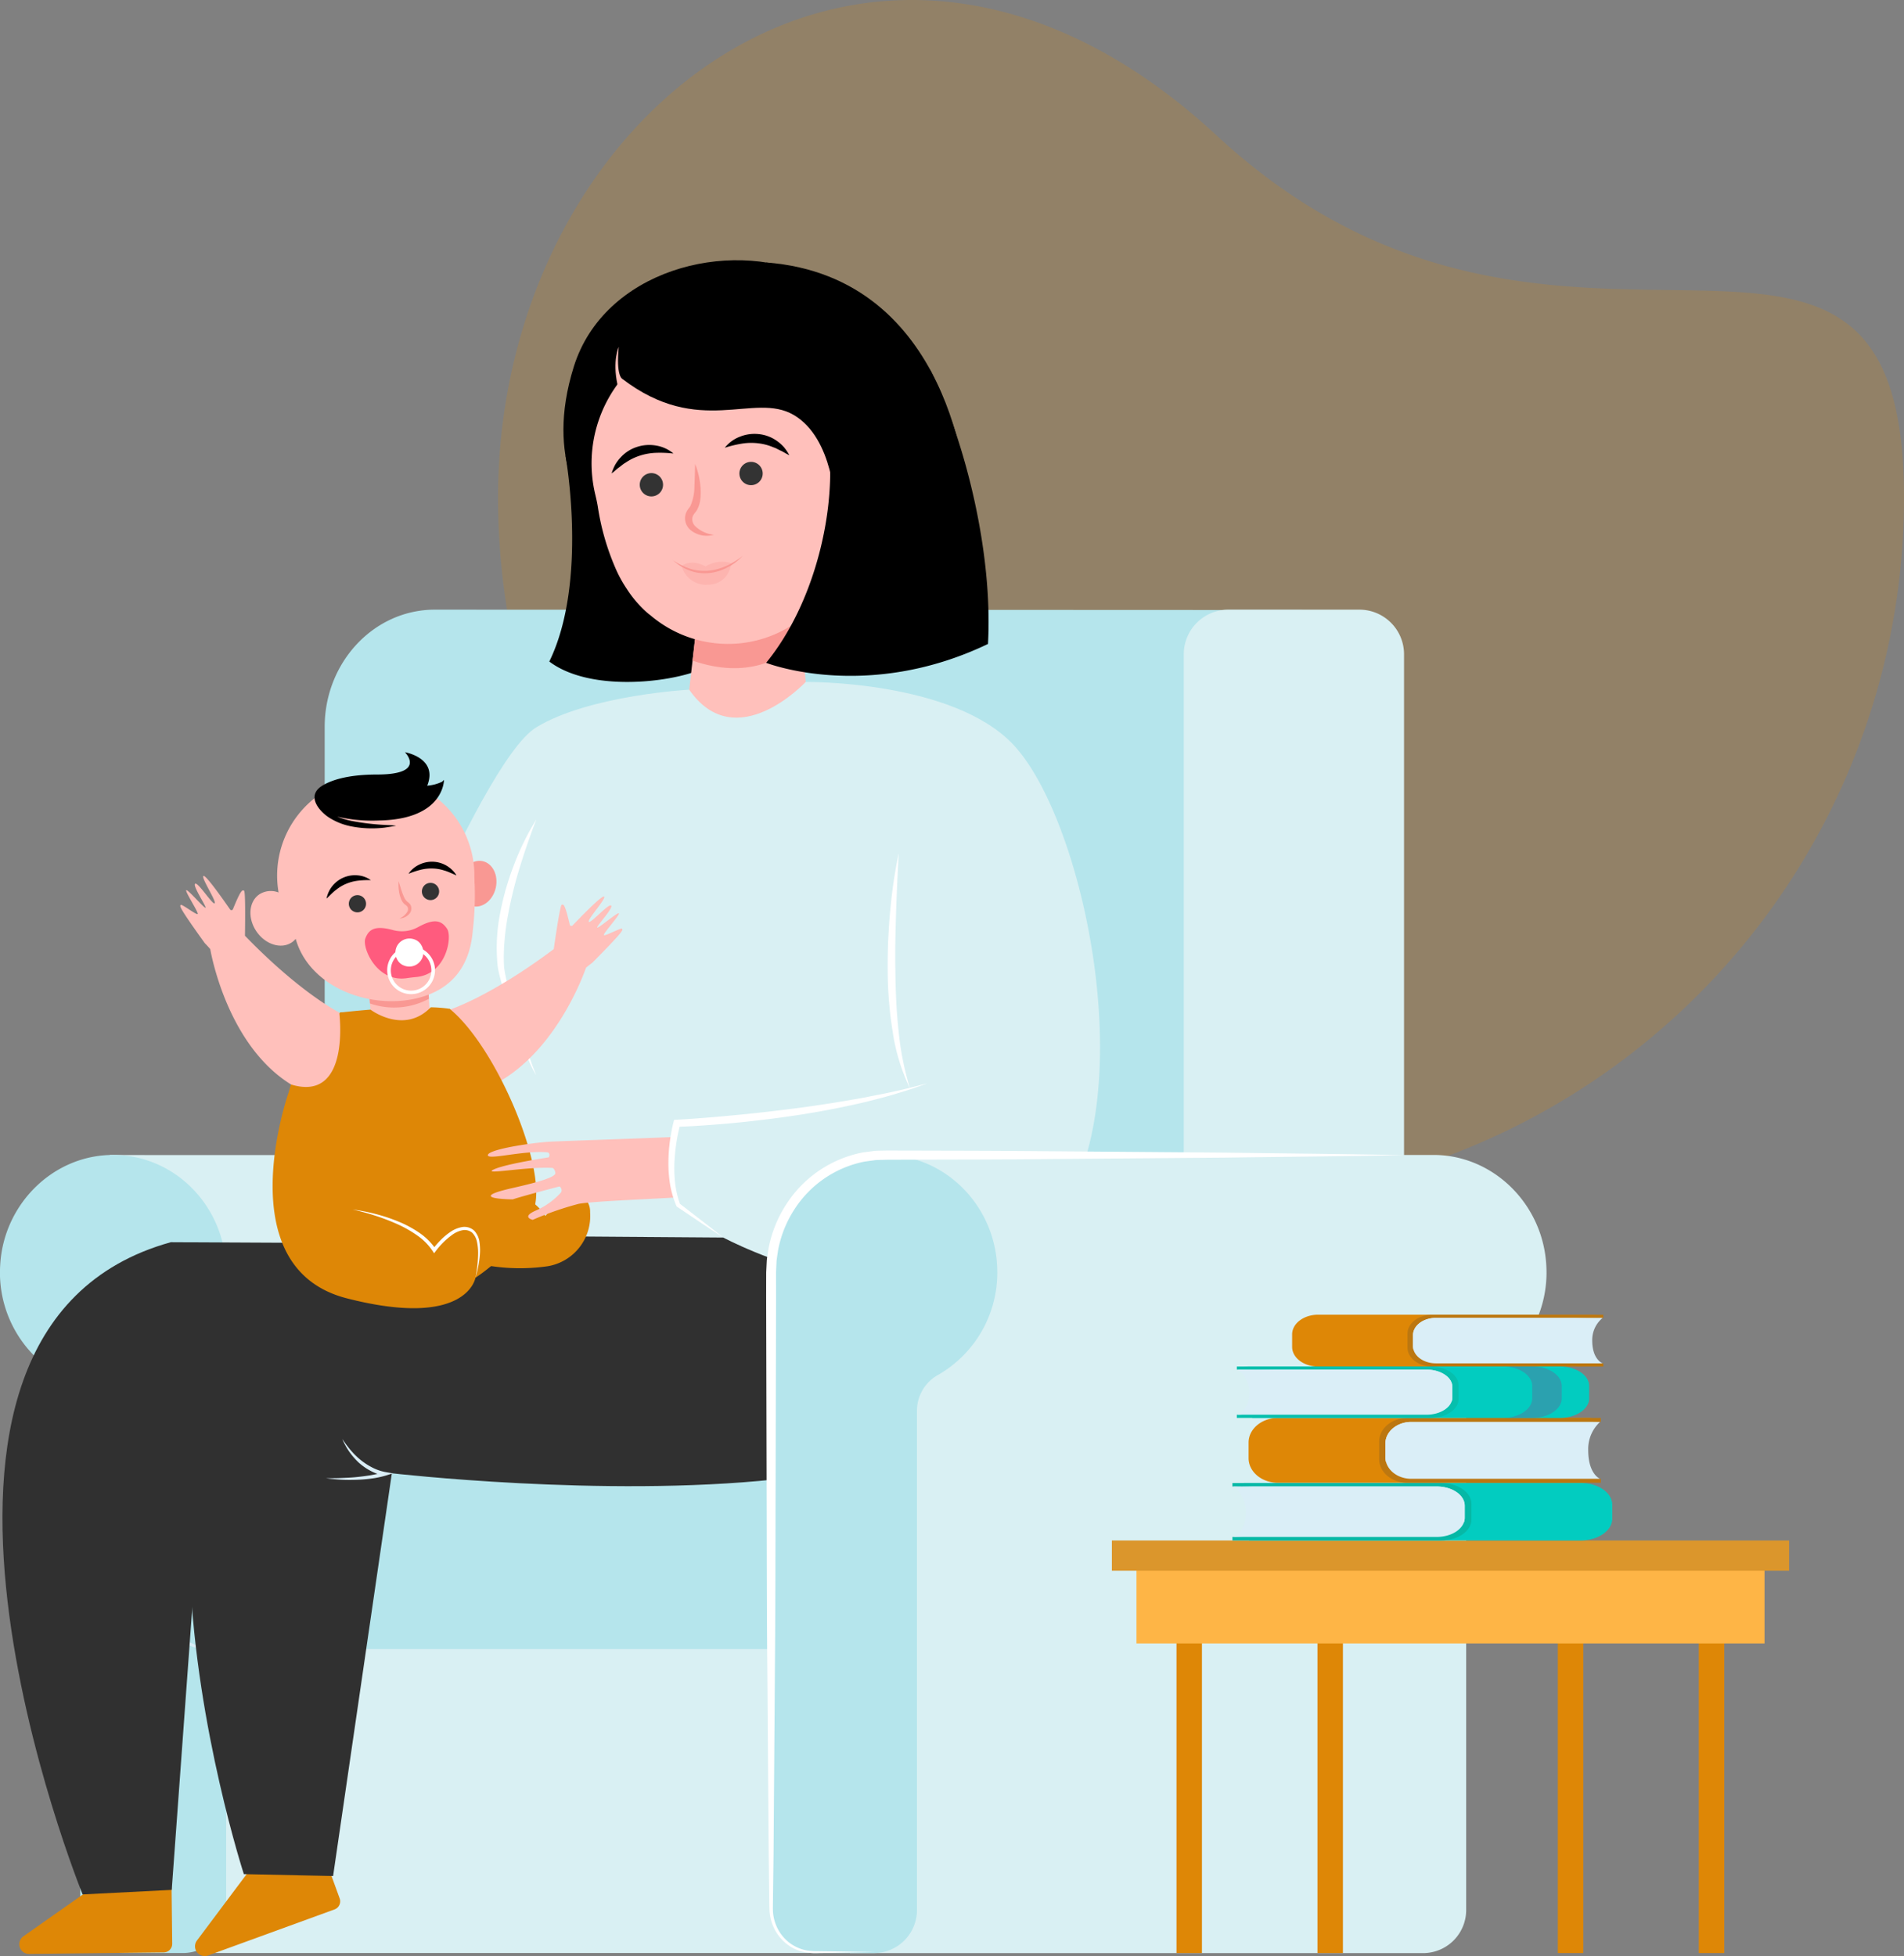 <svg id="Component_15_1" data-name="Component 15 – 1" xmlns="http://www.w3.org/2000/svg" width="324.749" height="333.599" viewBox="0 0 324.749 333.599">
  <rect x="0" y="0" width="324.749" height="333.599" fill="#808080" stroke="none"/>
  <path id="Path_7291" data-name="Path 7291" d="M122.577,100.267C181.161,154.552,239.8,95.791,239.8,162.009a119.9,119.9,0,0,1-239.8,0C0,95.791,63.992,45.983,122.577,100.267Z" transform="translate(84.951 -77.148)" fill="#de8706" opacity="0.2"/>
  <g id="Group_6501" data-name="Group 6501" transform="translate(-165 -751.62)">
    <g id="Group_3587" data-name="Group 3587" transform="translate(-28.637 -158.498)">
      <path id="Path_6599" data-name="Path 6599" d="M1111.345,476.65s-18.575,0-15.966,23.039l2,1.5s.983-2.449,1.859-4.729,6.83-7.54,6.83-7.54Z" transform="translate(-802.843 491.97)" fill="#ff5b7e"/>
      <path id="Path_6600" data-name="Path 6600" d="M699.97,1161.28c2,.045,58.444,0,58.444,0v57.661l-41.746,1.668s-17.246-8.013-16.138-9.684S699.97,1161.28,699.97,1161.28Z" transform="translate(-487.608 -54.189)" fill="#d9f0f3"/>
      <path id="Path_6601" data-name="Path 6601" d="M899.976,701.47h0l147.947.063-1.42,1.428a59.894,59.894,0,0,1,3.088,14.941c.667,8.537.334,86.092,0,88.226S990.146,860.2,990.146,860.2l-79.7-3.4a17.9,17.9,0,0,1-10.471,3.4h0c-10.376,0-18.786-8.96-18.786-20.011V721.481C881.192,710.43,889.6,701.47,899.976,701.47Z" transform="translate(-632.175 312.621)" fill="#b5e5ec"/>
      <path id="Path_6602" data-name="Path 6602" d="M1613.261,839.514h22.349a7.612,7.612,0,0,0,7.611-7.611V709.081a7.611,7.611,0,0,0-7.611-7.611h-22.349a7.611,7.611,0,0,0-7.611,7.611V831.9A7.61,7.61,0,0,0,1613.261,839.514Z" transform="translate(-1210.109 312.621)" fill="#d9f0f3"/>
      <rect id="Rectangle_508" data-name="Rectangle 508" width="102.526" height="62.075" transform="translate(331.588 1243.187) rotate(180)" fill="#d9f0f3"/>
      <path id="Path_6603" data-name="Path 6603" d="M626.117,1161.257c-9.91.291-18.114,8.515-18.69,18.759A20.1,20.1,0,0,0,617.5,1198.77a6.984,6.984,0,0,1,3.584,6.09v85.02a7.353,7.353,0,0,0,7.223,7.475h10.437a7.353,7.353,0,0,0,7.222-7.475V1181.212C645.967,1169.993,637.025,1160.935,626.117,1161.257Z" transform="translate(-413.756 -54.164)" fill="#b5e5ec"/>
      <path id="Path_6604" data-name="Path 6604" d="M742.738,1431.715H856.417a3.958,3.958,0,0,0,3.958-3.958v-29.149a3.957,3.957,0,0,0-3.958-3.958H742.738a3.957,3.957,0,0,0-3.958,3.958v29.149A3.958,3.958,0,0,0,742.738,1431.715Z" transform="translate(-518.569 -240.358)" fill="#b5e5ec"/>
      <path id="Path_6605" data-name="Path 6605" d="M748.57,1394.23c-1.1-.051-2.186-.146-3.307-.089a9.964,9.964,0,0,0-3.25.8,9.811,9.811,0,0,0-4.852,4.61,9.737,9.737,0,0,0-1.011,3.279c-.121,1.171-.085,2.243-.109,3.345l-.03,6.584.03,6.583c.024,1.1-.01,2.174.109,3.345a9.7,9.7,0,0,0,1.011,3.281,9.8,9.8,0,0,0,4.854,4.609,9.958,9.958,0,0,0,3.252.8c1.121.056,2.207-.039,3.307-.089-1.094-.071-2.206-.079-3.274-.208a9.757,9.757,0,0,1-7.346-5.5,9.457,9.457,0,0,1-.821-3.008c-.083-1.015-.028-2.142-.024-3.234l.03-6.583-.03-6.584c0-1.092-.059-2.219.024-3.234a9.7,9.7,0,0,1,8.167-8.507C746.364,1394.309,747.476,1394.3,748.57,1394.23Z" transform="translate(-516.359 -239.939)" fill="#daeef7"/>
      <path id="Path_6606" data-name="Path 6606" d="M1073.369,571.26s3.932,21.492-2.749,35.183c8.113,6.124,25.6,2.886,28.055,0,4.628-5.437-2.581-13.618-5.754-16.5a56.311,56.311,0,0,0-10.89-7.912C1078.148,579.961,1073.369,571.26,1073.369,571.26Z" transform="translate(-783.292 416.496)"/>
      <path id="Path_6607" data-name="Path 6607" d="M649.631,1774.584l.111,9.8a1.466,1.466,0,0,1-1.448,1.483l-22.95.261a1.66,1.66,0,0,1-.926-3.05l11.862-8.341S638.909,1772.6,649.631,1774.584Z" transform="translate(-426.733 -542.776)" fill="#de8706"/>
      <path id="Path_6608" data-name="Path 6608" d="M793.13,1742.61l3.355,9.209a1.466,1.466,0,0,1-.876,1.879l-21.566,7.854a1.661,1.661,0,0,1-1.887-2.571l8.994-12.008S787.457,1748.6,793.13,1742.61Z" transform="translate(-544.914 -517.941)" fill="#de8706"/>
      <path id="Path_6609" data-name="Path 6609" d="M1199.074,509.527l2.227,13.966,4.7-18.62s-6.594-3.2-6.885-2.037A52.193,52.193,0,0,0,1199.074,509.527Z" transform="translate(-885.689 471.283)" fill="#07085b"/>
      <path id="Path_6610" data-name="Path 6610" d="M1204.313,685.53l2.035,24.143-21.308-1.017,2.457-21.38Z" transform="translate(-874.569 325.337)" fill="#ffc0bb"/>
      <path id="Path_6611" data-name="Path 6611" d="M1191.41,697.443l1.169-10.167,16.815-1.745.706,8.361C1206.755,697.222,1200.744,700.675,1191.41,697.443Z" transform="translate(-879.651 325.337)" fill="#f99893"/>
      <path id="Path_6612" data-name="Path 6612" d="M733.375,1215.813s5.886,27.7-23.239,32.954-66.8,6.12-66.8,6.12l-5.042,69.231-15.2.774s-39.151-96.191,15.04-111.229l48.7.239,20.052-1.432s20.29-5.012,20.529-4.057S732.9,1216.291,733.375,1215.813Z" transform="translate(-415.366 -91.693)" fill="#303030"/>
      <path id="Path_6613" data-name="Path 6613" d="M894.219,1230.766s2.259,30.381-27.167,33.52-65.456-1.036-65.456-1.036l-10.02,68.688-15.222-.322s-32.114-98.764,23.019-109.856l49.055-.7,20.1.016s20.1.912,20.268,1.883S893.709,1231.209,894.219,1230.766Z" transform="translate(-541.125 -101.878)" fill="#303030"/>
      <path id="Path_6614" data-name="Path 6614" d="M960.437,763.736s-17.077.928-26.091,6.426c-9.975,6.086-31.756,62.825-31.756,62.825l20.371,23.868,43.289.317s32.466,17.5,52.838.955,9.815-70.755-3.254-84.887c-10.291-11.126-35.531-10.823-35.531-10.823S968.394,775.193,960.437,763.736Z" transform="translate(-649.247 264.002)" fill="#d9f0f3"/>
      <path id="Path_6615" data-name="Path 6615" d="M1032.959,878.49q-1.547,4.05-2.807,8.143a71.418,71.418,0,0,0-2.035,8.288,39.909,39.909,0,0,0-.562,4.205,30.655,30.655,0,0,0-.1,4.227c.1,2.818,4.281,16.077,5.509,18.7-1.734-2.328-6.282-15.7-6.588-18.614a30.43,30.43,0,0,1,.382-8.762c.273-1.436.595-2.86.991-4.26.415-1.4.855-2.781,1.387-4.134A44.459,44.459,0,0,1,1032.959,878.49Z" transform="translate(-747.859 171.405)" fill="#fff"/>
      <path id="Path_6616" data-name="Path 6616" d="M1357.831,906.78a83.665,83.665,0,0,0-1.468,10.05c-.174,1.687-.247,3.38-.344,5.073-.051,1.695-.091,3.392-.067,5.089a67.087,67.087,0,0,0,.836,10.157,33.376,33.376,0,0,0,2.955,9.729,49.838,49.838,0,0,1-1.942-9.868c-.37-3.327-.5-6.685-.54-10.038-.069-3.355.012-6.717.119-10.083S1357.651,910.162,1357.831,906.78Z" transform="translate(-1010.907 148.837)" fill="#fff"/>
      <g id="Group_1259" data-name="Group 1259" transform="translate(224.383 1038.405)">
        <path id="Path_6617" data-name="Path 6617" d="M917.93,1011.181l.516,6.07s6.191,2.757,10-.615l-.4-6.8Z" transform="translate(-885.868 -971.783)" fill="#ffc0bb"/>
        <path id="Path_6618" data-name="Path 6618" d="M928.279,1013.829l-.235-3.989-10.115,1.341.293,3.447A12.527,12.527,0,0,0,928.279,1013.829Z" transform="translate(-885.868 -971.783)" fill="#f99893"/>
        <path id="Path_6619" data-name="Path 6619" d="M994.614,916.48c-.463,2.122.538,4.142,2.239,4.512s3.455-1.05,3.918-3.172-.538-4.142-2.239-4.512S995.079,914.358,994.614,916.48Z" transform="translate(-946.952 -894.729)" fill="#f99893"/>
        <path id="Path_6620" data-name="Path 6620" d="M856.5,868.89a52.516,52.516,0,0,0,.334-7.9c-.038-.516-.049-1.031-.047-1.547a16.824,16.824,0,1,0-33.4,2.852,3.636,3.636,0,0,0-3.27.31c-1.814,1.219-2.049,4.043-.522,6.306s4.233,3.113,6.049,1.893a3.265,3.265,0,0,0,.661-.6c2.239,7.961,11.907,11.822,19.862,10.307C850.05,879.768,855.786,877.424,856.5,868.89Z" transform="translate(-806.617 -838.376)" fill="#ffc0bb"/>
        <path id="Path_6621" data-name="Path 6621" d="M943.44,930.49a7.082,7.082,0,0,0,.107,1.98,5.416,5.416,0,0,0,.279.979,2.564,2.564,0,0,0,.591.924c.332.257.479.332.576.57a.89.89,0,0,1-.051.716,2.75,2.75,0,0,1-1.369,1.171,2.244,2.244,0,0,0,1.8-.928,1.347,1.347,0,0,0,.186-1.155c-.134-.409-.35-.548-.716-.84a2.489,2.489,0,0,1-.469-.7,8.1,8.1,0,0,1-.35-.866C943.819,931.744,943.639,931.123,943.44,930.49Z" transform="translate(-906.196 -908.482)" fill="#f99893"/>
        <path id="Path_6622" data-name="Path 6622" d="M904.39,943.117a1.469,1.469,0,1,1-1.42-.932A1.468,1.468,0,0,1,904.39,943.117Z" transform="translate(-872.803 -917.811)" fill="#333"/>
        <path id="Path_6623" data-name="Path 6623" d="M966.02,932.767a1.469,1.469,0,1,1-1.42-.932A1.468,1.468,0,0,1,966.02,932.767Z" transform="translate(-921.968 -909.555)" fill="#333"/>
        <path id="Path_6624" data-name="Path 6624" d="M890.31,926.233a15.259,15.259,0,0,0-2.206.095,7.472,7.472,0,0,0-1.974.518,6.875,6.875,0,0,0-1.743,1.04c-.429.279-1.377,1.278-1.636,1.491a4.933,4.933,0,0,1,2.939-3.6,4.974,4.974,0,0,1,2.409-.356A4.534,4.534,0,0,1,890.31,926.233Z" transform="translate(-857.803 -904.419)"/>
        <path id="Path_6625" data-name="Path 6625" d="M951.88,916.056a4.508,4.508,0,0,1,1.782-1.539,4.956,4.956,0,0,1,2.379-.52,4.938,4.938,0,0,1,4.025,2.324c-.324-.109-1.561-.706-2.059-.815a6.825,6.825,0,0,0-2-.354,7.516,7.516,0,0,0-2.029.214A14.96,14.96,0,0,0,951.88,916.056Z" transform="translate(-912.951 -895.323)"/>
        <path id="Path_6626" data-name="Path 6626" d="M929.108,965.563c-.975-1.487-2.233-1.8-4.943-.307l-.025.012a5.726,5.726,0,0,1-4.233.508l-.026-.006c-2.989-.815-4.136-.208-4.731,1.466-.542,1.525,1.919,7.5,7.085,6.731q.789-.118,1.58-.19C929.016,973.3,930,966.918,929.108,965.563Z" transform="translate(-883.591 -935.437)" fill="#ff5b7e"/>
        <path id="Path_6627" data-name="Path 6627" d="M945.253,979.923a2.406,2.406,0,0,1-2.874,3.525,2.125,2.125,0,0,1-1.179-.965,2.407,2.407,0,0,1,2.874-3.525A2.123,2.123,0,0,1,945.253,979.923Z" transform="translate(-904.148 -947.04)" fill="#fff"/>
        <g id="Group_1258" data-name="Group 1258" transform="translate(35.301 33.13)">
          <path id="Path_6628" data-name="Path 6628" d="M935.5,992.742a4.077,4.077,0,1,1,3,.839A4.037,4.037,0,0,1,935.5,992.742Zm2.1-6.622a3.458,3.458,0,1,0,2.551.714A3.436,3.436,0,0,0,937.6,986.12Z" transform="translate(-933.944 -985.481)" fill="#fff"/>
        </g>
        <path id="Path_6629" data-name="Path 6629" d="M981.031,1178.47s10.572,1.663,13.905,6.929c0,0,3.517-4.805,6.2-3.465a3.272,3.272,0,0,1,1.42,2.83,8.683,8.683,0,0,1-7.211,9.2,33.268,33.268,0,0,1-10.924-.235C969.031,1191.3,981.031,1178.47,981.031,1178.47Z" transform="translate(-932.653 -1106.307)" fill="#de8706"/>
        <path id="Path_6630" data-name="Path 6630" d="M982.032,962.67s6.962-2.158,17.94-10.4c.415-2.9,1.1-7.433,1.349-7.554.348-.17.6.044,1.384,3.392a.282.282,0,0,0,.477.131c1.2-1.252,4.98-5.164,5.368-4.933.461.275-2.836,3.855-2.6,4.294s3.361-3.133,3.807-2.759-2.516,3.535-2.383,3.758,3.295-2.5,3.689-2.441-2.625,3.384-2.542,3.7,2.933-1.284,3.1-1.056.313.352-5.063,5.787c0,0-.522.382-1.088.862-.455,1.319-5.694,15.818-17.242,20.644C977.584,977.58,982.032,962.67,982.032,962.67Z" transform="translate(-936.269 -918.695)" fill="#ffc0bb"/>
        <path id="Path_6631" data-name="Path 6631" d="M867.582,1037.076l.006-.053a25.159,25.159,0,0,0-3.315-.273l-.039.041c-4.579,4.664-10.24.356-10.24.356-2.154.174-3.893.356-4.668.441l-.473.014s-6.96,6.521-8.792,13.584c0,0-10.643,29.938,9.9,35.2s21.935-3.511,21.935-3.511,8.145-5.174,10.088-12.105S875.531,1043.667,867.582,1037.076Z" transform="translate(-821.55 -993.251)" fill="#de8706"/>
        <path id="Path_6632" data-name="Path 6632" d="M926.437,1212.81a3.5,3.5,0,0,0-.9-1.945,2.473,2.473,0,0,0-2.11-.6,5.04,5.04,0,0,0-1.976.837,10.8,10.8,0,0,0-1.606,1.343,15.906,15.906,0,0,0-1.112,1.234,10.58,10.58,0,0,0-2.648-2.512,19.071,19.071,0,0,0-3.557-1.883,29.475,29.475,0,0,0-3.8-1.258,32.04,32.04,0,0,0-3.914-.765c1.294.292,2.577.633,3.833,1.048a35.2,35.2,0,0,1,3.693,1.408,20.364,20.364,0,0,1,3.416,1.922,10,10,0,0,1,2.7,2.718l.235.368.269-.35a13.083,13.083,0,0,1,2.815-2.787,4.469,4.469,0,0,1,1.733-.787,2.019,2.019,0,0,1,1.695.423,3.119,3.119,0,0,1,.833,1.671,9.009,9.009,0,0,1,.17,1.986,21.245,21.245,0,0,1-.461,4.029,17.919,17.919,0,0,0,.489-1.984,17.614,17.614,0,0,0,.275-2.035A9.325,9.325,0,0,0,926.437,1212.81Z" transform="translate(-875.402 -1129.274)" fill="#fff"/>
        <path id="Path_6633" data-name="Path 6633" d="M786.525,949.271s-6.537-3.222-16.083-13.084c.046-2.925.081-7.514-.146-7.672-.318-.222-.6-.051-1.9,3.133a.281.281,0,0,1-.492.057c-.983-1.424-4.108-5.882-4.526-5.714-.5.2,2.194,4.249,1.9,4.648s-2.827-3.62-3.325-3.321,1.93,3.885,1.764,4.084-2.86-2.989-3.26-2.989,2.063,3.752,1.93,4.051-2.694-1.727-2.894-1.527-.366.3,4.092,6.509c0,0,.455.459.938,1.022.243,1.375,3.137,16.512,13.786,23.089C788.574,964.693,786.525,949.271,786.525,949.271Z" transform="translate(-759.408 -904.891)" fill="#ffc0bb"/>
        <path id="Path_6634" data-name="Path 6634" d="M883.715,833.316C894.759,833.1,894.7,826.4,894.7,826.4l-.3.3a6.973,6.973,0,0,1-2.559.682c1.9-4.749-3.8-5.7-3.8-5.7s3.8,3.8-4.757,3.8c-5.3,0-8.052,1.092-9.375,1.925-2.866,1.8-.261,4.492,1.167,5.4a10.8,10.8,0,0,0,3.681,1.491,18.2,18.2,0,0,0,5.863.233c.645-.1,1.286-.19,1.922-.326-.651-.069-1.292-.095-1.933-.125a41.27,41.27,0,0,1-5.651-.678,14.9,14.9,0,0,1-2.472-.736A26.393,26.393,0,0,0,883.715,833.316Z" transform="translate(-849.72 -821.68)"/>
      </g>
      <path id="Path_6635" data-name="Path 6635" d="M1018.794,1149.2c.127-1.007,7.777-2.132,10.59-2.277,2.13-.109,16.253-.583,21.057-.8l-.354,1.236.073,5.455.789,3.614c-4.215.267-14.518.67-16.662,1.094a52.666,52.666,0,0,0-7.838,2.727s-2.067-.469.56-1.6a12.591,12.591,0,0,0,4.217-3.022c.36-.4-.03-1.121-.293-1.052-7.154,1.875-7.888,2.184-7.888,2.184s-8.408-.047-.048-1.936c5.012-1.133,6.806-1.79,7.253-2.352.19-.239-.149-1.054-.455-1.072-4.34-.267-12.133,1.27-10,.261,1.742-.823,7.223-1.725,9.354-2.065.131-.02.342-.815-.241-.863C1024.776,1148.381,1018.676,1150.133,1018.794,1149.2Z" transform="translate(-741.947 -42.096)" fill="#ffc0bb"/>
      <path id="Path_6636" data-name="Path 6636" d="M1215.225,1100.91c-1.76.429-3.5.92-5.265,1.288-1.756.419-3.535.724-5.3,1.094q-5.321.971-10.677,1.711c-3.574.469-7.154.9-10.742,1.248s-7.21.66-10.748.858l-.475.026-.105.413a29.467,29.467,0,0,0-.653,3.57,28.549,28.549,0,0,0-.21,3.6,22.98,22.98,0,0,0,.313,3.608,16.618,16.618,0,0,0,1.048,3.481l.041.1.077.051,3.932,2.637c1.311.88,2.626,1.753,3.952,2.609q-1.848-1.48-3.728-2.92l-3.748-2.893.117.148a15.819,15.819,0,0,1-.823-3.345,23.046,23.046,0,0,1-.168-3.463,32.685,32.685,0,0,1,.316-3.465,28.157,28.157,0,0,1,.7-3.39l-.58.439c1.869-.049,3.641-.17,5.461-.3s3.614-.277,5.417-.467c3.606-.372,7.2-.821,10.784-1.393s7.14-1.276,10.669-2.11c1.758-.449,3.517-.882,5.247-1.428C1211.814,1102.128,1213.521,1101.517,1215.225,1100.91Z" transform="translate(-863.409 -6.03)" fill="#fff"/>
      <path id="Path_6637" data-name="Path 6637" d="M884.814,1407.434c.841-.037,1.681-.065,2.516-.146s1.667-.188,2.49-.317c.415-.071.831-.15,1.244-.241a9.322,9.322,0,0,1-1.159-.51,10.268,10.268,0,0,1-2.047-1.426,12.589,12.589,0,0,1-1.62-1.869,12.412,12.412,0,0,1-1.177-2.146l.7.995c.255.314.487.641.756.936a12.243,12.243,0,0,0,1.7,1.663,11.564,11.564,0,0,0,1.978,1.278,8.276,8.276,0,0,0,2.176.756l1.325.229-1.256.388a15.738,15.738,0,0,1-2.536.518,24.6,24.6,0,0,1-2.548.194c-.849.022-1.7.026-2.546-.026s-1.691-.125-2.528-.243C883.13,1407.463,883.973,1407.473,884.814,1407.434Z" transform="translate(-633.045 -245.249)" fill="#daeef7"/>
      <path id="Path_6638" data-name="Path 6638" d="M1330.52,1161.26h92.6c.356-.01.712-.01,1.072,0,9.911.291,18.114,8.517,18.69,18.761a20.107,20.107,0,0,1-10.076,18.755,6.985,6.985,0,0,0-3.584,6.09V1289.9a7.353,7.353,0,0,1-7.223,7.475H1324.11Z" transform="translate(-985.512 -54.167)" fill="#d9f0f3"/>
      <path id="Path_6639" data-name="Path 6639" d="M1277.5,1161.257c9.911.291,18.114,8.517,18.691,18.761a20.107,20.107,0,0,1-10.076,18.755,6.986,6.986,0,0,0-3.584,6.09v85.028a7.353,7.353,0,0,1-7.222,7.476h-10.436a7.353,7.353,0,0,1-7.223-7.476V1181.214C1257.654,1169.993,1266.594,1160.935,1277.5,1161.257Z" transform="translate(-932.494 -54.164)" fill="#b5e5ec"/>
      <path id="Path_6640" data-name="Path 6640" d="M1138.409,439.853s2.235-23.2-13.836-30.462c-14.069-6.359-35.13-.781-40.265,15.568s2.5,24.562,2.5,24.562,14.833,4.175,21.568,3.1,20.26-8.7,22.89-9.668S1138.409,439.853,1138.409,439.853Z" transform="translate(-792.795 547.67)"/>
      <path id="Path_6641" data-name="Path 6641" d="M1112.21,509.639a22.039,22.039,0,0,1-1.943-3.612,42.159,42.159,0,0,1-2.939-10.309c-.111-.692-.263-1.373-.427-2.055a22.769,22.769,0,1,1,44.856-6.788,4.922,4.922,0,0,1,4.4-.625c2.773,1.034,3.973,4.68,2.682,8.147s-4.587,5.437-7.36,4.4a4.363,4.363,0,0,1-1.058-.579c-.429,11.195-9,20.359-19.943,20.871a20.422,20.422,0,0,1-14.2-4.882,9.711,9.711,0,0,1-.813-.672A19.529,19.529,0,0,1,1112.21,509.639Z" transform="translate(-811.727 500.822)" fill="#ffc0bb"/>
      <path id="Path_6642" data-name="Path 6642" d="M1186.771,578.6c-.044,1.3-.054,2.577-.121,3.825a8.472,8.472,0,0,1-.7,3.384l-.1.138a1.768,1.768,0,0,1-.121.17,3.128,3.128,0,0,0-.344.492,2.544,2.544,0,0,0-.34,1.2,2.686,2.686,0,0,0,.993,2.107,4.389,4.389,0,0,0,3.918.765,5.424,5.424,0,0,1-3.2-1.495,1.721,1.721,0,0,1-.471-1.307,1.441,1.441,0,0,1,.222-.619,1.955,1.955,0,0,1,.21-.289l.164-.216.182-.253a5.1,5.1,0,0,0,.617-2.081,10.748,10.748,0,0,0-.008-2.006A13.611,13.611,0,0,0,1186.771,578.6Z" transform="translate(-874.572 410.64)" fill="#f99893"/>
      <path id="Path_6643" data-name="Path 6643" d="M1230.922,578.928a1.987,1.987,0,1,0,1.891-2.077A1.984,1.984,0,0,0,1230.922,578.928Z" transform="translate(-911.17 412.037)" fill="#333"/>
      <path id="Path_6644" data-name="Path 6644" d="M1146.891,588.4a1.987,1.987,0,1,0,1.891-2.077A1.984,1.984,0,0,0,1146.891,588.4Z" transform="translate(-844.135 404.483)" fill="#333"/>
      <path id="Path_6645" data-name="Path 6645" d="M1218.6,555.633a20.5,20.5,0,0,1,2.906-.7,10.055,10.055,0,0,1,2.761-.061,9.307,9.307,0,0,1,2.656.7c.457.141.858.414,1.323.607.447.222.861.506,1.363.726a8.417,8.417,0,0,0-.882-1.325,6.825,6.825,0,0,0-1.2-1.082,6.423,6.423,0,0,0-3.08-1.185,6.7,6.7,0,0,0-3.266.435A6.093,6.093,0,0,0,1218.6,555.633Z" transform="translate(-901.342 430.844)"/>
      <path id="Path_6646" data-name="Path 6646" d="M1133.7,564.064a6.118,6.118,0,0,0-2.892-1.343,6.716,6.716,0,0,0-3.289.208,6.409,6.409,0,0,0-2.791,1.76,6.788,6.788,0,0,0-.969,1.295,8.374,8.374,0,0,0-.609,1.472c.449-.314.8-.672,1.2-.977.416-.279.756-.625,1.179-.854a9.362,9.362,0,0,1,2.468-1.205,10.017,10.017,0,0,1,2.72-.475A20.732,20.732,0,0,1,1133.7,564.064Z" transform="translate(-825.197 423.398)"/>
      <path id="Path_6647" data-name="Path 6647" d="M1168.3,486.721s-.235-11.559-7.061-15.566-16.1,3.918-29.291-6.193c0,0,2.051-8.831,19.083-10.459s25.434,13.244,25.615,22.837C1176.648,477.339,1170.974,484.379,1168.3,486.721Z" transform="translate(-832.217 509.735)"/>
      <path id="Path_6648" data-name="Path 6648" d="M1127.513,485.326s-1.033-.548-.562-5.416c0,0-1.1,2.346-.219,6.412C1128.086,492.527,1127.513,485.326,1127.513,485.326Z" transform="translate(-827.781 489.369)" fill="#ffc0bb"/>
      <path id="Path_6649" data-name="Path 6649" d="M1287.7,447.729s-2.306-36.576-34.209-39.009l25.933,27.388,5.135,15.151Z" transform="translate(-929.175 546.161)"/>
      <rect id="Rectangle_509" data-name="Rectangle 509" width="4.342" height="62.075" transform="translate(487.728 1243.201) rotate(180)" fill="#de8706"/>
      <rect id="Rectangle_510" data-name="Rectangle 510" width="4.34" height="62.075" transform="translate(463.682 1243.201) rotate(180)" fill="#de8706"/>
      <rect id="Rectangle_511" data-name="Rectangle 511" width="4.34" height="62.075" transform="translate(394.302 1181.127)" fill="#de8706"/>
      <rect id="Rectangle_512" data-name="Rectangle 512" width="4.342" height="62.075" transform="translate(418.346 1181.127)" fill="#de8706"/>
      <rect id="Rectangle_513" data-name="Rectangle 513" width="107.123" height="13.383" transform="translate(494.598 1190.396) rotate(180)" fill="#feb546"/>
      <rect id="Rectangle_514" data-name="Rectangle 514" width="115.513" height="5.164" transform="translate(498.793 1178) rotate(180)" fill="#db962c"/>
      <path id="Path_6650" data-name="Path 6650" d="M1190.614,661.295a5.28,5.28,0,0,0-4.355.578s-2.281-1.428-4.079-.065a4.336,4.336,0,0,0,4.583,3.169A3.872,3.872,0,0,0,1190.614,661.295Z" transform="translate(-872.288 344.856)" fill="#f99893" opacity="0.3"/>
      <path id="Path_6651" data-name="Path 6651" d="M1186.77,656.19a11.364,11.364,0,0,1-1.331.937,11.176,11.176,0,0,1-1.426.756,9.7,9.7,0,0,1-3.076.823,8.276,8.276,0,0,1-3.149-.348,11.585,11.585,0,0,1-2.889-1.442,9.836,9.836,0,0,0,1.3,1,9.131,9.131,0,0,0,1.481.742,7.747,7.747,0,0,0,1.616.415,8.409,8.409,0,0,0,1.673.044,8.569,8.569,0,0,0,3.177-.949A9.364,9.364,0,0,0,1186.77,656.19Z" transform="translate(-866.48 348.743)" fill="#f99893"/>
      <path id="Path_6652" data-name="Path 6652" d="M1271.976,1294.243l-7.68-.132-1.919-.026a11.451,11.451,0,0,1-1.889-.115,6.889,6.889,0,0,1-3.357-1.578,7.248,7.248,0,0,1-2.1-3.1,7.36,7.36,0,0,1-.39-1.857c-.037-.623-.014-1.3-.009-1.955l.1-7.937.235-31.75c.1-10.584.083-21.166.121-31.75l.077-31.75-.008-3.969.087-1.9c.063-.629.178-1.252.261-1.879a19.414,19.414,0,0,1,2.792-6.976,18.471,18.471,0,0,1,11.986-8.147l1.828-.249c.615-.036,1.236-.036,1.852-.059l3.833-.014,7.68-.02q7.678-.006,15.359-.083l30.719-.245c10.24-.146,20.479-.23,30.717-.429-10.238-.2-20.477-.283-30.713-.429l-30.71-.242q-7.679-.07-15.355-.083l-7.678-.02-3.845-.006c-.661.018-1.323.016-1.984.055l-1.98.259a20.036,20.036,0,0,0-13.05,8.776,21.085,21.085,0,0,0-3.076,7.58c-.1.682-.224,1.361-.3,2.047l-.1,2.063-.008,3.969.077,31.75c.038,10.584.02,21.166.121,31.75l.235,31.75.1,7.937c.01.663,0,1.313.059,2.01a7.945,7.945,0,0,0,.469,2,7.72,7.72,0,0,0,2.324,3.266,7.262,7.262,0,0,0,3.586,1.578,11.4,11.4,0,0,0,1.942.069l1.919-.027Z" transform="translate(-929.159 -51.206)" fill="#fff"/>
      <g id="Group_1263" data-name="Group 1263" transform="translate(403.842 1134.331)">
        <g id="Group_1260" data-name="Group 1260" transform="translate(10.18)">
          <path id="Path_6654" data-name="Path 6654" d="M1747.529,1296.245h1.869a2.2,2.2,0,0,0-1.1-.285h-46.837c-2.451,0-4.438,1.5-4.438,3.356v2.132c0,1.853,1.986,3.355,4.438,3.355l46.313-.012Z" transform="translate(-1697.02 -1295.96)" fill="#de8706"/>
          <path id="Path_6655" data-name="Path 6655" d="M1798.553,1296c-2.344,0-4.243,1.436-4.243,3.21v2.409c0,1.772,1.9,3.21,4.243,3.21h29.157v-.538h-.121l-7.412-.53-1.5-4.446s2.893-2.455,3.08-2.52,5.831-.255,5.831-.255l.121,0V1296Z" transform="translate(-1774.632 -1295.992)" fill="#bc7710"/>
          <path id="Path_6656" data-name="Path 6656" d="M1829.545,1302.519a4.859,4.859,0,0,1,1.776-3.859h-28.443c-2.152,0-3.9,1.319-3.9,2.947v1.855c0,1.628,1.746,2.947,3.9,2.947h28.443S1829.545,1305.791,1829.545,1302.519Z" transform="translate(-1778.358 -1298.114)" fill="#daeef7"/>
          <path id="Path_6657" data-name="Path 6657" d="M1798.97,1301.609v1.855a2.272,2.272,0,0,0,.114.706c.958-1.776,2.8-3.485,6.3-4.035,8.171-1.284,25.929-1.474,25.929-1.474h-28.443C1800.716,1298.662,1798.97,1299.98,1798.97,1301.609Z" transform="translate(-1778.35 -1298.114)" fill="#daeef7"/>
        </g>
        <g id="Group_1261" data-name="Group 1261" transform="translate(2.753 17.602)">
          <path id="Path_6658" data-name="Path 6658" d="M1717.466,1383.348h2.116a2.314,2.314,0,0,0-1.25-.358h-53.009c-2.773,0-5.022,1.881-5.022,4.2v2.668c0,2.32,2.249,4.2,5.022,4.2l52.417-.014Z" transform="translate(-1660.3 -1382.99)" fill="#de8706"/>
          <path id="Path_6659" data-name="Path 6659" d="M1775.212,1383.032c-2.651,0-4.8,1.8-4.8,4.017v3.016c0,2.219,2.15,4.017,4.8,4.017h33v-.676h-.136l-8.39-.666-1.695-5.564s3.273-3.074,3.487-3.153,6.6-.32,6.6-.32l.135,0v-.672h-33Z" transform="translate(-1748.14 -1383.022)" fill="#bc7710"/>
          <path id="Path_6660" data-name="Path 6660" d="M1810.274,1391.21a6.285,6.285,0,0,1,2.01-4.83h-32.193c-2.435,0-4.411,1.653-4.411,3.689v2.32c0,2.037,1.974,3.689,4.411,3.689h32.193S1810.274,1395.306,1810.274,1391.21Z" transform="translate(-1752.343 -1385.694)" fill="#daeef7"/>
          <path id="Path_6661" data-name="Path 6661" d="M1775.68,1390.069v2.32a3.089,3.089,0,0,0,.129.886,9.155,9.155,0,0,1,7.127-5.05c9.249-1.606,29.347-1.845,29.347-1.845h-32.193C1777.654,1386.38,1775.68,1388.031,1775.68,1390.069Z" transform="translate(-1752.344 -1385.694)" fill="#daeef7"/>
        </g>
        <g id="Group_1262" data-name="Group 1262" transform="translate(0.752 8.82)">
          <path id="Path_6662" data-name="Path 6662" d="M1656.428,1339.853h-2.118a2.754,2.754,0,0,1,1.25-.283h53.03c2.775,0,5.024,1.492,5.024,3.333v2.118c0,1.841-2.249,3.333-5.024,3.333l-52.437-.012Z" transform="translate(-1653.521 -1339.57)" fill="#02ccc0"/>
          <path id="Path_6663" data-name="Path 6663" d="M1683.422,1339.61c2.654,0,4.8,1.428,4.8,3.188v2.393c0,1.759-2.15,3.188-4.8,3.188H1650.41v-.536h.135l8.392-.528,1.7-4.415s-3.274-2.439-3.487-2.5-6.6-.253-6.6-.253h-.135v-.532h33.012Z" transform="translate(-1650.41 -1339.602)" fill="#06bfad"/>
          <path id="Path_6664" data-name="Path 6664" d="M1653.07,1346.083a4.7,4.7,0,0,0-2.01-3.833h32.205c2.437,0,4.413,1.311,4.413,2.927v1.843c0,1.616-1.976,2.926-4.413,2.926H1651.06S1653.07,1349.333,1653.07,1346.083Z" transform="translate(-1650.928 -1341.708)" fill="#daeef7"/>
          <path id="Path_6665" data-name="Path 6665" d="M1687.67,1345.187v1.843a1.974,1.974,0,0,1-.129.7c-1.086-1.764-3.167-3.46-7.132-4.007-9.253-1.274-29.359-1.464-29.359-1.464h32.205C1685.694,1342.26,1687.67,1343.571,1687.67,1345.187Z" transform="translate(-1650.921 -1341.716)" fill="#daeef7"/>
          <path id="Path_6666" data-name="Path 6666" d="M1879.684,1345.021V1342.9c0-1.841-2.25-3.333-5.024-3.333h5.036c2.775,0,5.024,1.492,5.024,3.333v2.117c0,1.841-2.25,3.333-5.024,3.333l-4.969,0C1877.469,1348.328,1879.684,1346.845,1879.684,1345.021Z" transform="translate(-1829.304 -1339.57)" fill="#55769f" opacity="0.5"/>
        </g>
        <path id="Path_6667" data-name="Path 6667" d="M1653.191,1438.137h-2.282a2.9,2.9,0,0,1,1.349-.318h57.168c2.991,0,5.416,1.667,5.416,3.724v2.365c0,2.057-2.425,3.723-5.416,3.723l-56.529-.014Z" transform="translate(-1650.056 -1409.128)" fill="#02ccc0"/>
        <path id="Path_6668" data-name="Path 6668" d="M1682.281,1437.87c2.86,0,5.18,1.594,5.18,3.562v2.674c0,1.966-2.318,3.562-5.18,3.562h-35.589v-.6h.148l9.047-.588,1.828-4.933s-3.529-2.726-3.76-2.795-7.117-.283-7.117-.283l-.148,0v-.595h35.591Z" transform="translate(-1646.69 -1409.168)" fill="#06b8a6"/>
        <path id="Path_6669" data-name="Path 6669" d="M1649.568,1445.112a5.273,5.273,0,0,0-2.168-4.282h34.719c2.627,0,4.757,1.464,4.757,3.27v2.057c0,1.806-2.13,3.271-4.757,3.271H1647.4S1649.568,1448.742,1649.568,1445.112Z" transform="translate(-1647.256 -1411.529)" fill="#daeef7"/>
        <path id="Path_6670" data-name="Path 6670" d="M1686.876,1444.093v2.057a2.3,2.3,0,0,1-.139.785c-1.171-1.97-3.416-3.867-7.688-4.478-9.975-1.424-31.649-1.636-31.649-1.636h34.719C1684.745,1440.822,1686.876,1442.287,1686.876,1444.093Z" transform="translate(-1647.256 -1411.521)" fill="#daeef7"/>
      </g>
      <path id="Path_6671" data-name="Path 6671" d="M1258.9,454.37c7.524,1.915,22.586,9.106,22.586,9.106,5.983,12.141,10.7,31.194,9.838,46.719-20.733,9.941-37.838,3.216-37.838,3.216,11.678-14.247,14.447-40.32,6.112-48.912A50.139,50.139,0,0,0,1258.9,454.37Z" transform="translate(-929.175 509.744)"/>
    </g>
  </g>
</svg>
